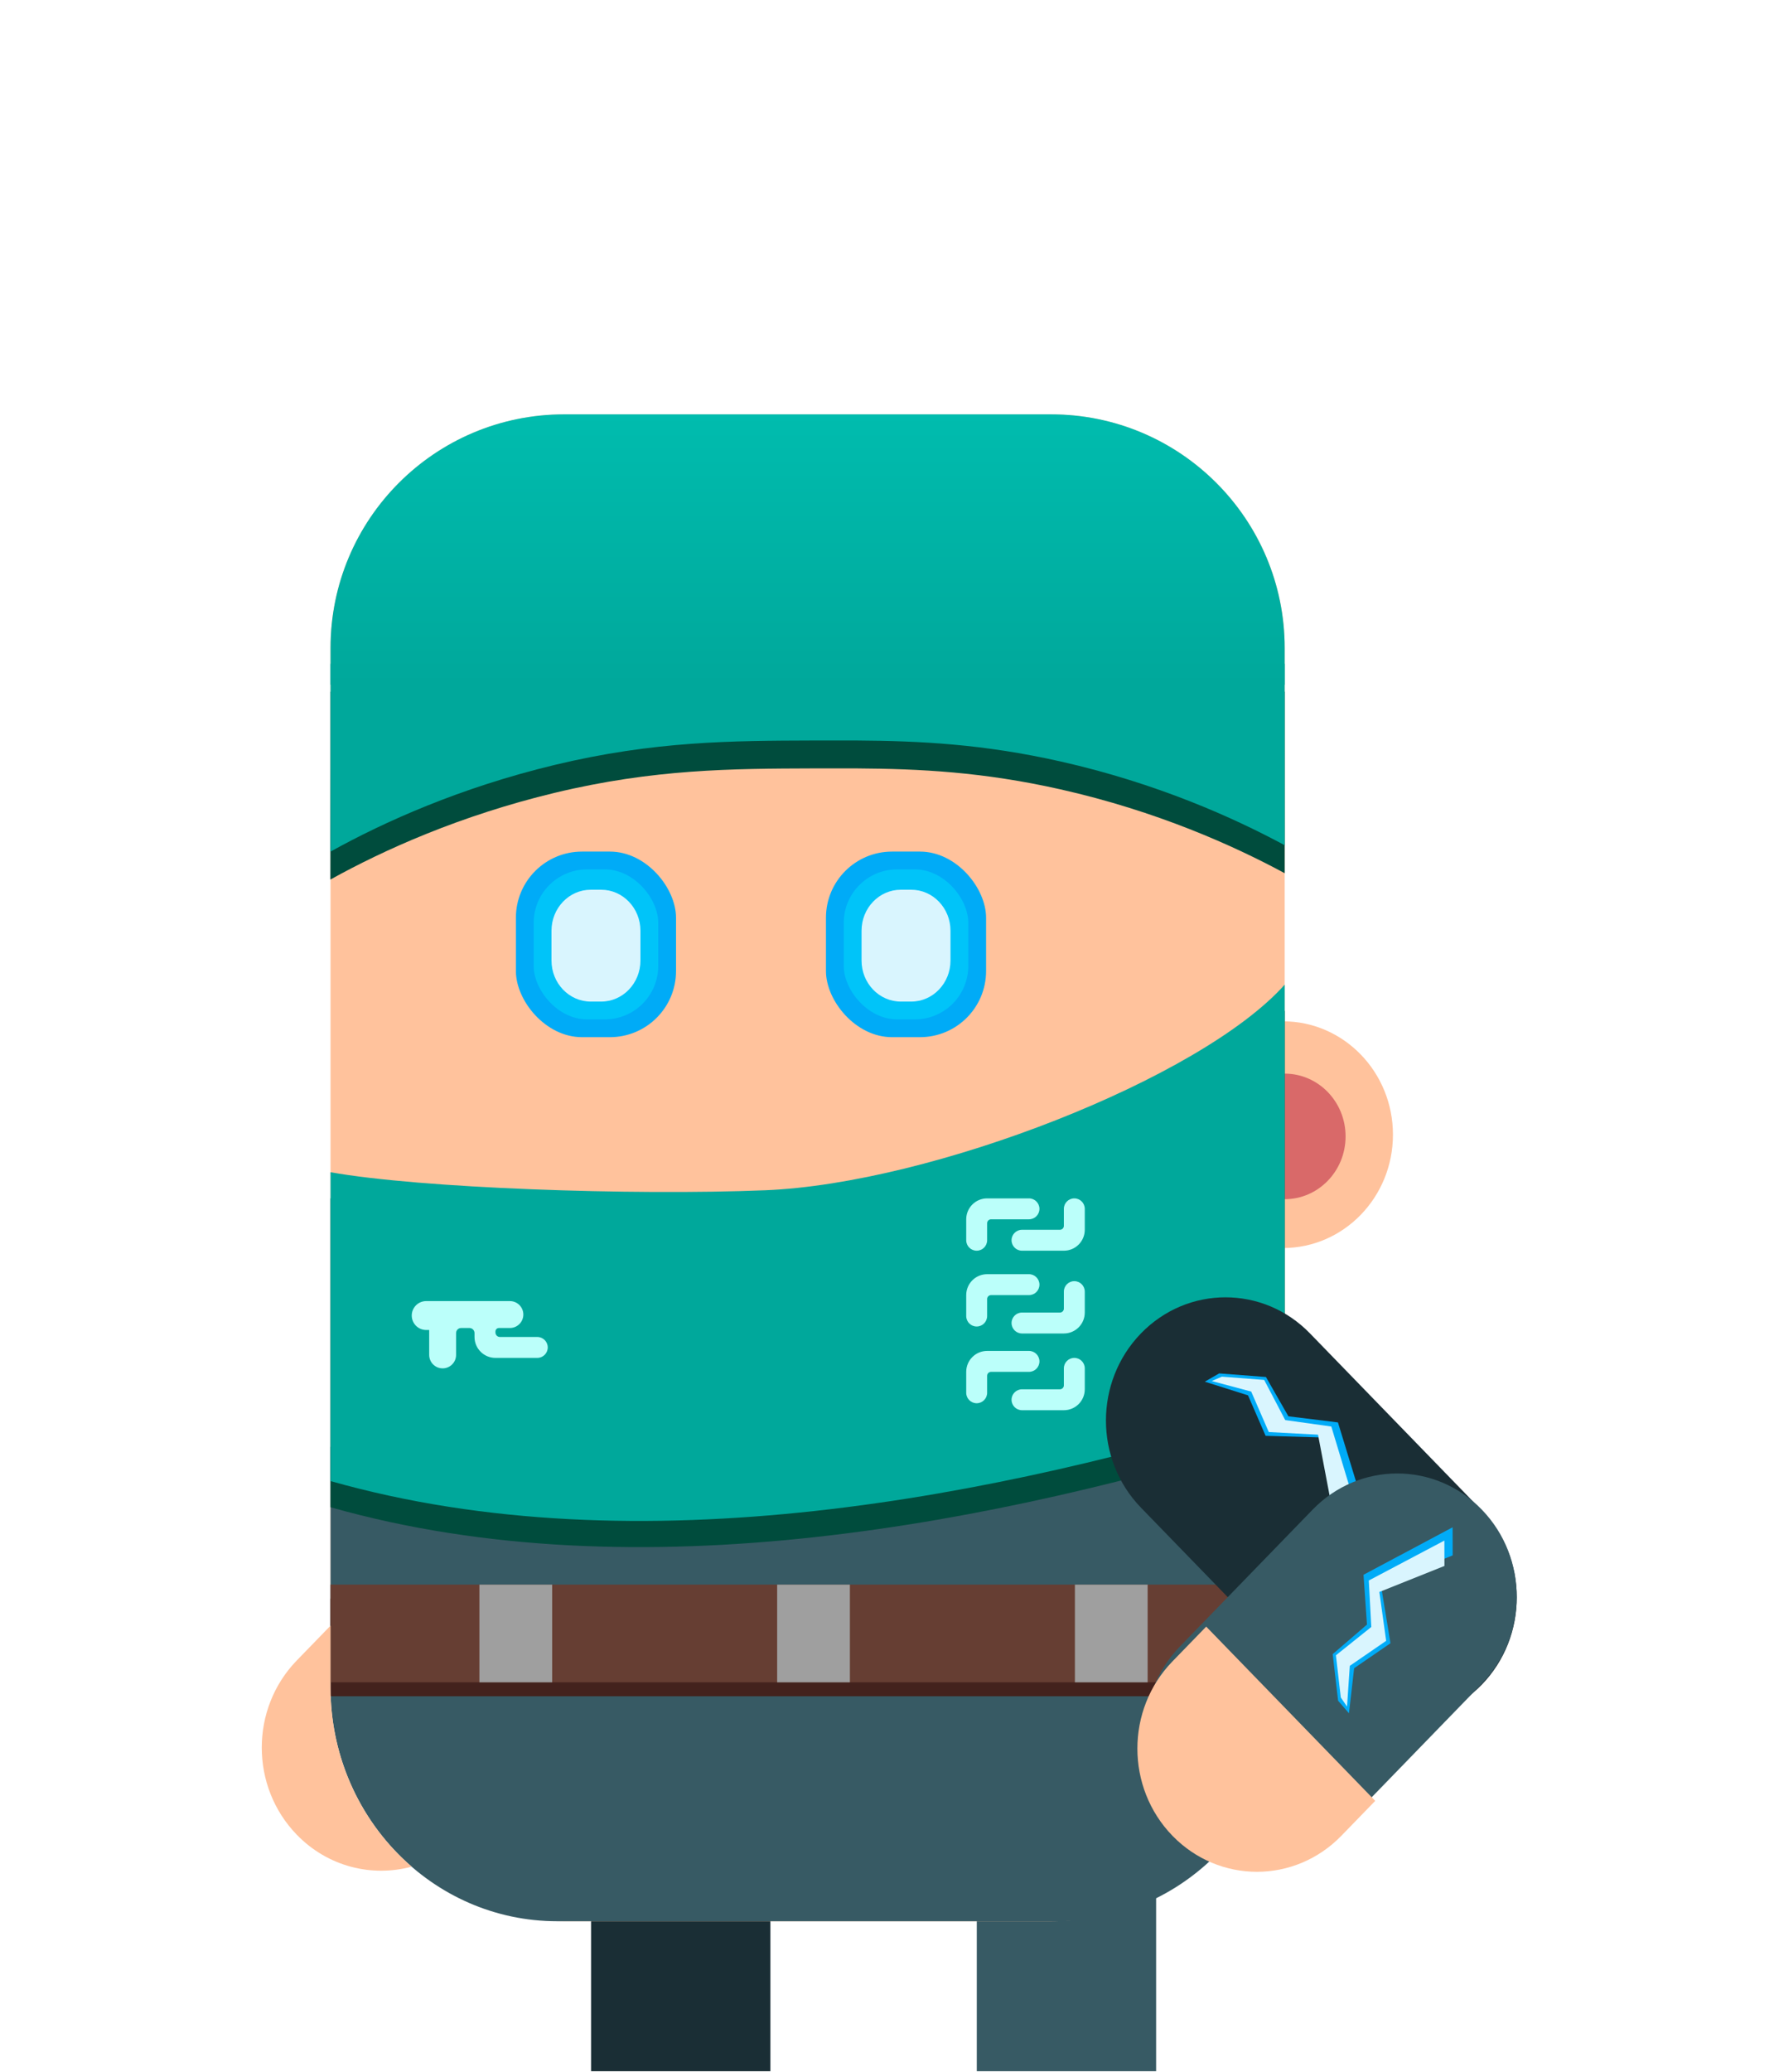 <svg width="700" height="815" viewBox="0 0 700 815" fill="none" xmlns="http://www.w3.org/2000/svg">
<path d="M454.904 814.775H384.343V711.864H454.904V814.775Z" fill="#375A64"/>
<path d="M303.132 814.775H232.571V711.864H303.132V814.775Z" fill="#1A2E35"/>
<path d="M413.568 755.772H221.985C171.215 755.772 130.059 714.615 130.059 663.846V254.934C130.059 204.165 171.215 163.007 221.985 163.007H413.568C464.338 163.007 505.494 204.165 505.494 254.934V663.846C505.494 714.615 464.338 755.772 413.568 755.772Z" fill="#FFC29C"/>
<path d="M130.059 569.161V663.846C130.059 714.615 169.992 755.772 219.251 755.772H416.301C465.562 755.772 505.494 714.615 505.494 663.846V569.161H130.059Z" fill="#375A64"/>
<path d="M505.494 667.269H130.059V628.849H505.494V667.269Z" fill="#43221D"/>
<path d="M505.494 661.781H130.059V623.361H505.494V661.781Z" fill="#663E33"/>
<path d="M217.261 661.781H188.638V623.361H217.261V661.781Z" fill="#9F9F9F"/>
<path d="M334.418 661.781H305.794V623.361H334.418V661.781Z" fill="#9F9F9F"/>
<path d="M451.575 661.781H422.952V623.361H451.575V661.781Z" fill="#9F9F9F"/>
<path d="M548.098 446.355C548.098 470.983 528.726 490.949 504.829 490.949C480.933 490.949 461.561 470.983 461.561 446.355C461.561 421.726 480.933 401.76 504.829 401.76C528.726 401.76 548.098 421.726 548.098 446.355Z" fill="#FFC29C"/>
<path d="M529.459 447.041C529.459 460.681 518.73 471.739 505.494 471.739C492.26 471.739 481.53 460.681 481.53 447.041C481.53 433.4 492.26 422.342 505.494 422.342C518.73 422.342 529.459 433.4 529.459 447.041Z" fill="#D96969"/>
<path d="M301.074 478.519C248.671 480.63 165.231 477.723 130.061 471.417V592.912C251.365 627.33 392.043 599.374 505.499 564.289V397.636C472.527 434.594 366.578 475.879 301.074 478.519Z" fill="#004C3D"/>
<path d="M301.074 468.228C248.671 470.339 165.231 467.432 130.061 461.126V582.621C251.365 617.039 392.043 589.083 505.499 553.998V387.345C472.527 424.303 366.578 465.588 301.074 468.228Z" fill="#00A89B"/>
<path d="M130.059 272.086V302.273L130 346C151.014 334.315 181.069 320.815 218.272 311.878C257.393 302.48 288.072 302.379 319.811 302.273H337.179C361.992 302.438 386.856 303.664 417.233 310.506C455.227 319.064 485.441 332.672 505.5 343.5L505.494 302.273V272.086H130.059Z" fill="#004C3D"/>
<path d="M130.059 261.109V291.296V335C151.073 323.315 181.069 309.837 218.272 300.901C257.393 291.503 288.072 291.401 319.811 291.296H337.179C361.992 291.46 386.856 292.687 417.233 299.529C455.227 308.087 485.441 321.672 505.5 332.5L505.494 291.296V261.109H130.059Z" fill="#00A89B"/>
<path d="M413.568 163H221.985C171.215 163 130.059 204.158 130.059 254.927V269.341H505.495V254.927C505.495 204.158 464.339 163 413.568 163Z" fill="url(#paint0_linear)"/>
<path d="M422.721 534.168C420.448 534.168 418.605 536.011 418.605 538.285V544.974C418.605 545.827 417.913 546.518 417.061 546.518H402.139C399.865 546.518 398.022 548.361 398.022 550.634C398.022 552.908 399.865 554.75 402.139 554.75H418.605C423.151 554.75 426.837 551.065 426.837 546.518V538.285C426.837 536.011 424.994 534.168 422.721 534.168Z" fill="#BBFFFA"/>
<path d="M384.301 552.006C386.574 552.006 388.417 550.163 388.417 547.89V541.2C388.417 540.348 389.109 539.657 389.961 539.657H404.883C407.157 539.657 409 537.814 409 535.54C409 533.267 407.157 531.424 404.883 531.424H388.417C383.871 531.424 380.185 535.11 380.185 539.657V547.89C380.185 550.163 382.028 552.006 384.301 552.006Z" fill="#BBFFFA"/>
<path d="M422.721 503.98C420.448 503.98 418.605 505.823 418.605 508.097V514.786C418.605 515.639 417.913 516.33 417.061 516.33H402.139C399.865 516.33 398.022 518.173 398.022 520.446C398.022 522.72 399.865 524.562 402.139 524.562H418.605C423.151 524.562 426.837 520.877 426.837 516.33V508.097C426.837 505.823 424.994 503.98 422.721 503.98Z" fill="#BBFFFA"/>
<path d="M384.301 521.818C386.574 521.818 388.417 519.975 388.417 517.702V511.013C388.417 510.16 389.109 509.469 389.961 509.469H404.883C407.157 509.469 409 507.626 409 505.352C409 503.079 407.157 501.236 404.883 501.236H388.417C383.871 501.236 380.185 504.922 380.185 509.469V517.702C380.185 519.975 382.028 521.818 384.301 521.818Z" fill="#BBFFFA"/>
<path d="M422.721 471.418C420.448 471.418 418.605 473.261 418.605 475.534V482.223C418.605 483.076 417.913 483.767 417.061 483.767H402.139C399.865 483.767 398.022 485.61 398.022 487.884C398.022 490.157 399.865 492 402.139 492H418.605C423.151 492 426.837 488.314 426.837 483.767V475.534C426.837 473.261 424.994 471.418 422.721 471.418Z" fill="#BBFFFA"/>
<path d="M384.301 492C386.574 492 388.417 490.157 388.417 487.884V481.194C388.417 480.342 389.109 479.651 389.961 479.651H404.883C407.157 479.651 409 477.808 409 475.534C409 473.261 407.157 471.418 404.883 471.418H388.417C383.871 471.418 380.185 475.104 380.185 479.651V487.884C380.185 490.157 382.028 492 384.301 492Z" fill="#BBFFFA"/>
<path d="M196.709 525.935C195.735 525.935 194.946 525.145 194.946 524.171V523.779C194.946 523.021 195.56 522.407 196.318 522.407H200.63C203.553 522.407 205.923 520.037 205.923 517.114C205.923 514.191 203.553 511.821 200.63 511.821H179.46H167.699C164.559 511.821 162.014 514.366 162.014 517.506C162.014 520.645 164.559 523.191 167.699 523.191H168.875V524.319V532.992C168.875 535.915 171.244 538.284 174.167 538.284C177.09 538.284 179.46 535.915 179.46 532.992V524.392C179.46 523.296 180.348 522.407 181.444 522.407H184.713C185.817 522.407 186.713 523.303 186.713 524.407V525.935C186.713 530.482 190.399 534.168 194.946 534.168H211.411C213.685 534.168 215.528 532.325 215.528 530.051C215.528 527.778 213.685 525.935 211.411 525.935H196.709Z" fill="#BBFFFA"/>
<path d="M583.034 662.736C564.668 681.665 534.891 681.665 516.525 662.736L448.942 593.081C430.577 574.152 430.577 543.463 448.942 524.534C467.308 505.605 497.084 505.605 515.451 524.534L583.034 594.189C601.4 613.118 601.4 643.807 583.034 662.736Z" fill="#1A2E35"/>
<path d="M538.078 597.53L526.454 559.552L506.956 557.143L498.122 541.685L479.727 540.267L474.07 543.523L491.075 548.904L497.993 564.824L521.469 565.503L527.235 595.443L538.078 597.53Z" fill="#00ABF7"/>
<path d="M533.575 593.36L523.841 561.16L505.71 558.631L497.426 542.833L480.782 541.551L476.803 543.279L492.322 547.418L499.24 563.336L518.616 564.377L523.767 591.472L533.575 593.36Z" fill="#D9F5FE"/>
<path d="M583.034 593.828C601.4 612.757 601.4 643.446 583.034 662.375L530.761 716.251C512.396 735.179 482.618 735.179 464.253 716.251C445.887 697.322 445.887 666.633 464.253 647.704L516.525 593.828C534.891 574.9 564.668 574.9 583.034 593.828Z" fill="#375A64"/>
<path d="M571.569 600.813L536.514 619.479L537.875 639.078L524.39 650.704L526.514 669.031L530.789 673.963L532.825 656.24L547.127 646.408L543.306 623.233L571.594 611.853L571.569 600.813Z" fill="#00ABF7"/>
<path d="M568.337 606.027L538.592 621.736L539.574 640.016L525.651 651.166L527.572 667.748L530.03 671.325L531.126 655.302L545.429 645.469L542.748 626.251L568.359 616.016L568.337 606.027Z" fill="#D9F5FE"/>
<g filter="url(#filter0_i)">
<path d="M477.556 633.993L464.253 647.703C445.887 666.632 445.887 697.321 464.253 716.25C482.618 735.179 512.396 735.179 530.761 716.25L544.065 702.538L477.556 633.993Z" fill="#FFC29C"/>
</g>
<path d="M130.058 663.845V639.502L116.775 653.192C98.409 672.121 98.409 702.81 116.775 721.739C129.028 734.368 146.35 738.528 161.983 734.303C142.472 717.441 130.058 692.141 130.058 663.845Z" fill="#FFC29C"/>
<g filter="url(#filter1_d)">
<rect x="203" y="335" width="63" height="73" rx="26" fill="#00ABF7"/>
</g>
<g filter="url(#filter2_d)">
<rect x="325" y="335" width="63" height="73" rx="26" fill="#00ABF7"/>
</g>
<g filter="url(#filter3_d)">
<rect x="210" y="342" width="49" height="59" rx="21" fill="#00C4F9"/>
</g>
<g filter="url(#filter4_d)">
<rect x="332" y="342" width="49" height="59" rx="21" fill="#00C4F9"/>
</g>
<g filter="url(#filter5_d)">
<path d="M236.551 394H232.449C223.917 394 217 386.775 217 377.861V366.138C217 357.225 223.917 350 232.449 350H236.551C245.083 350 252 357.225 252 366.138V377.861C252 386.775 245.083 394 236.551 394Z" fill="#D9F5FE"/>
</g>
<g filter="url(#filter6_d)">
<path d="M358.551 394H354.449C345.917 394 339 386.775 339 377.861V366.138C339 357.225 345.917 350 354.449 350H358.551C367.083 350 374 357.225 374 366.138V377.861C374 386.775 367.083 394 358.551 394Z" fill="#D9F5FE"/>
</g>
<defs>
<filter id="filter0_i" x="447.538" y="633.993" width="96.527" height="102.334" filterUnits="userSpaceOnUse" color-interpolation-filters="sRGB">
<feFlood flood-opacity="0" result="BackgroundImageFix"/>
<feBlend mode="normal" in="SourceGraphic" in2="BackgroundImageFix" result="shape"/>
<feColorMatrix in="SourceAlpha" type="matrix" values="0 0 0 0 0 0 0 0 0 0 0 0 0 0 0 0 0 0 127 0" result="hardAlpha"/>
<feOffset dx="-2.94" dy="5.88"/>
<feGaussianBlur stdDeviation="7.355"/>
<feComposite in2="hardAlpha" operator="arithmetic" k2="-1" k3="1"/>
<feColorMatrix type="matrix" values="0 0 0 0 0 0 0 0 0 0 0 0 0 0 0 0 0 0 0.05 0"/>
<feBlend mode="normal" in2="shape" result="effect1_innerShadow"/>
</filter>
<filter id="filter1_d" x="197" y="329" width="75" height="85" filterUnits="userSpaceOnUse" color-interpolation-filters="sRGB">
<feFlood flood-opacity="0" result="BackgroundImageFix"/>
<feColorMatrix in="SourceAlpha" type="matrix" values="0 0 0 0 0 0 0 0 0 0 0 0 0 0 0 0 0 0 127 0"/>
<feOffset/>
<feGaussianBlur stdDeviation="3"/>
<feColorMatrix type="matrix" values="0 0 0 0 0 0 0 0 0 0.671 0 0 0 0 0.969 0 0 0 0.15 0"/>
<feBlend mode="normal" in2="BackgroundImageFix" result="effect1_dropShadow"/>
<feBlend mode="normal" in="SourceGraphic" in2="effect1_dropShadow" result="shape"/>
</filter>
<filter id="filter2_d" x="319" y="329" width="75" height="85" filterUnits="userSpaceOnUse" color-interpolation-filters="sRGB">
<feFlood flood-opacity="0" result="BackgroundImageFix"/>
<feColorMatrix in="SourceAlpha" type="matrix" values="0 0 0 0 0 0 0 0 0 0 0 0 0 0 0 0 0 0 127 0"/>
<feOffset/>
<feGaussianBlur stdDeviation="3"/>
<feColorMatrix type="matrix" values="0 0 0 0 0 0 0 0 0 0.671 0 0 0 0 0.969 0 0 0 0.15 0"/>
<feBlend mode="normal" in2="BackgroundImageFix" result="effect1_dropShadow"/>
<feBlend mode="normal" in="SourceGraphic" in2="effect1_dropShadow" result="shape"/>
</filter>
<filter id="filter3_d" x="204" y="336" width="61" height="71" filterUnits="userSpaceOnUse" color-interpolation-filters="sRGB">
<feFlood flood-opacity="0" result="BackgroundImageFix"/>
<feColorMatrix in="SourceAlpha" type="matrix" values="0 0 0 0 0 0 0 0 0 0 0 0 0 0 0 0 0 0 127 0"/>
<feOffset/>
<feGaussianBlur stdDeviation="3"/>
<feColorMatrix type="matrix" values="0 0 0 0 0 0 0 0 0 0.769 0 0 0 0 0.976 0 0 0 0.25 0"/>
<feBlend mode="normal" in2="BackgroundImageFix" result="effect1_dropShadow"/>
<feBlend mode="normal" in="SourceGraphic" in2="effect1_dropShadow" result="shape"/>
</filter>
<filter id="filter4_d" x="326" y="336" width="61" height="71" filterUnits="userSpaceOnUse" color-interpolation-filters="sRGB">
<feFlood flood-opacity="0" result="BackgroundImageFix"/>
<feColorMatrix in="SourceAlpha" type="matrix" values="0 0 0 0 0 0 0 0 0 0 0 0 0 0 0 0 0 0 127 0"/>
<feOffset/>
<feGaussianBlur stdDeviation="3"/>
<feColorMatrix type="matrix" values="0 0 0 0 0 0 0 0 0 0.769 0 0 0 0 0.976 0 0 0 0.25 0"/>
<feBlend mode="normal" in2="BackgroundImageFix" result="effect1_dropShadow"/>
<feBlend mode="normal" in="SourceGraphic" in2="effect1_dropShadow" result="shape"/>
</filter>
<filter id="filter5_d" x="211" y="344" width="47" height="56" filterUnits="userSpaceOnUse" color-interpolation-filters="sRGB">
<feFlood flood-opacity="0" result="BackgroundImageFix"/>
<feColorMatrix in="SourceAlpha" type="matrix" values="0 0 0 0 0 0 0 0 0 0 0 0 0 0 0 0 0 0 127 0"/>
<feOffset/>
<feGaussianBlur stdDeviation="3"/>
<feColorMatrix type="matrix" values="0 0 0 0 0.851 0 0 0 0 0.961 0 0 0 0 0.996 0 0 0 0.5 0"/>
<feBlend mode="normal" in2="BackgroundImageFix" result="effect1_dropShadow"/>
<feBlend mode="normal" in="SourceGraphic" in2="effect1_dropShadow" result="shape"/>
</filter>
<filter id="filter6_d" x="333" y="344" width="47" height="56" filterUnits="userSpaceOnUse" color-interpolation-filters="sRGB">
<feFlood flood-opacity="0" result="BackgroundImageFix"/>
<feColorMatrix in="SourceAlpha" type="matrix" values="0 0 0 0 0 0 0 0 0 0 0 0 0 0 0 0 0 0 127 0"/>
<feOffset/>
<feGaussianBlur stdDeviation="3"/>
<feColorMatrix type="matrix" values="0 0 0 0 0.851 0 0 0 0 0.961 0 0 0 0 0.996 0 0 0 0.5 0"/>
<feBlend mode="normal" in2="BackgroundImageFix" result="effect1_dropShadow"/>
<feBlend mode="normal" in="SourceGraphic" in2="effect1_dropShadow" result="shape"/>
</filter>
<linearGradient id="paint0_linear" x1="317.777" y1="269.341" x2="317.777" y2="163" gradientUnits="userSpaceOnUse">
<stop stop-color="#00A89B"/>
<stop offset="1" stop-color="#00BCAE"/>
</linearGradient>
</defs>
</svg>
